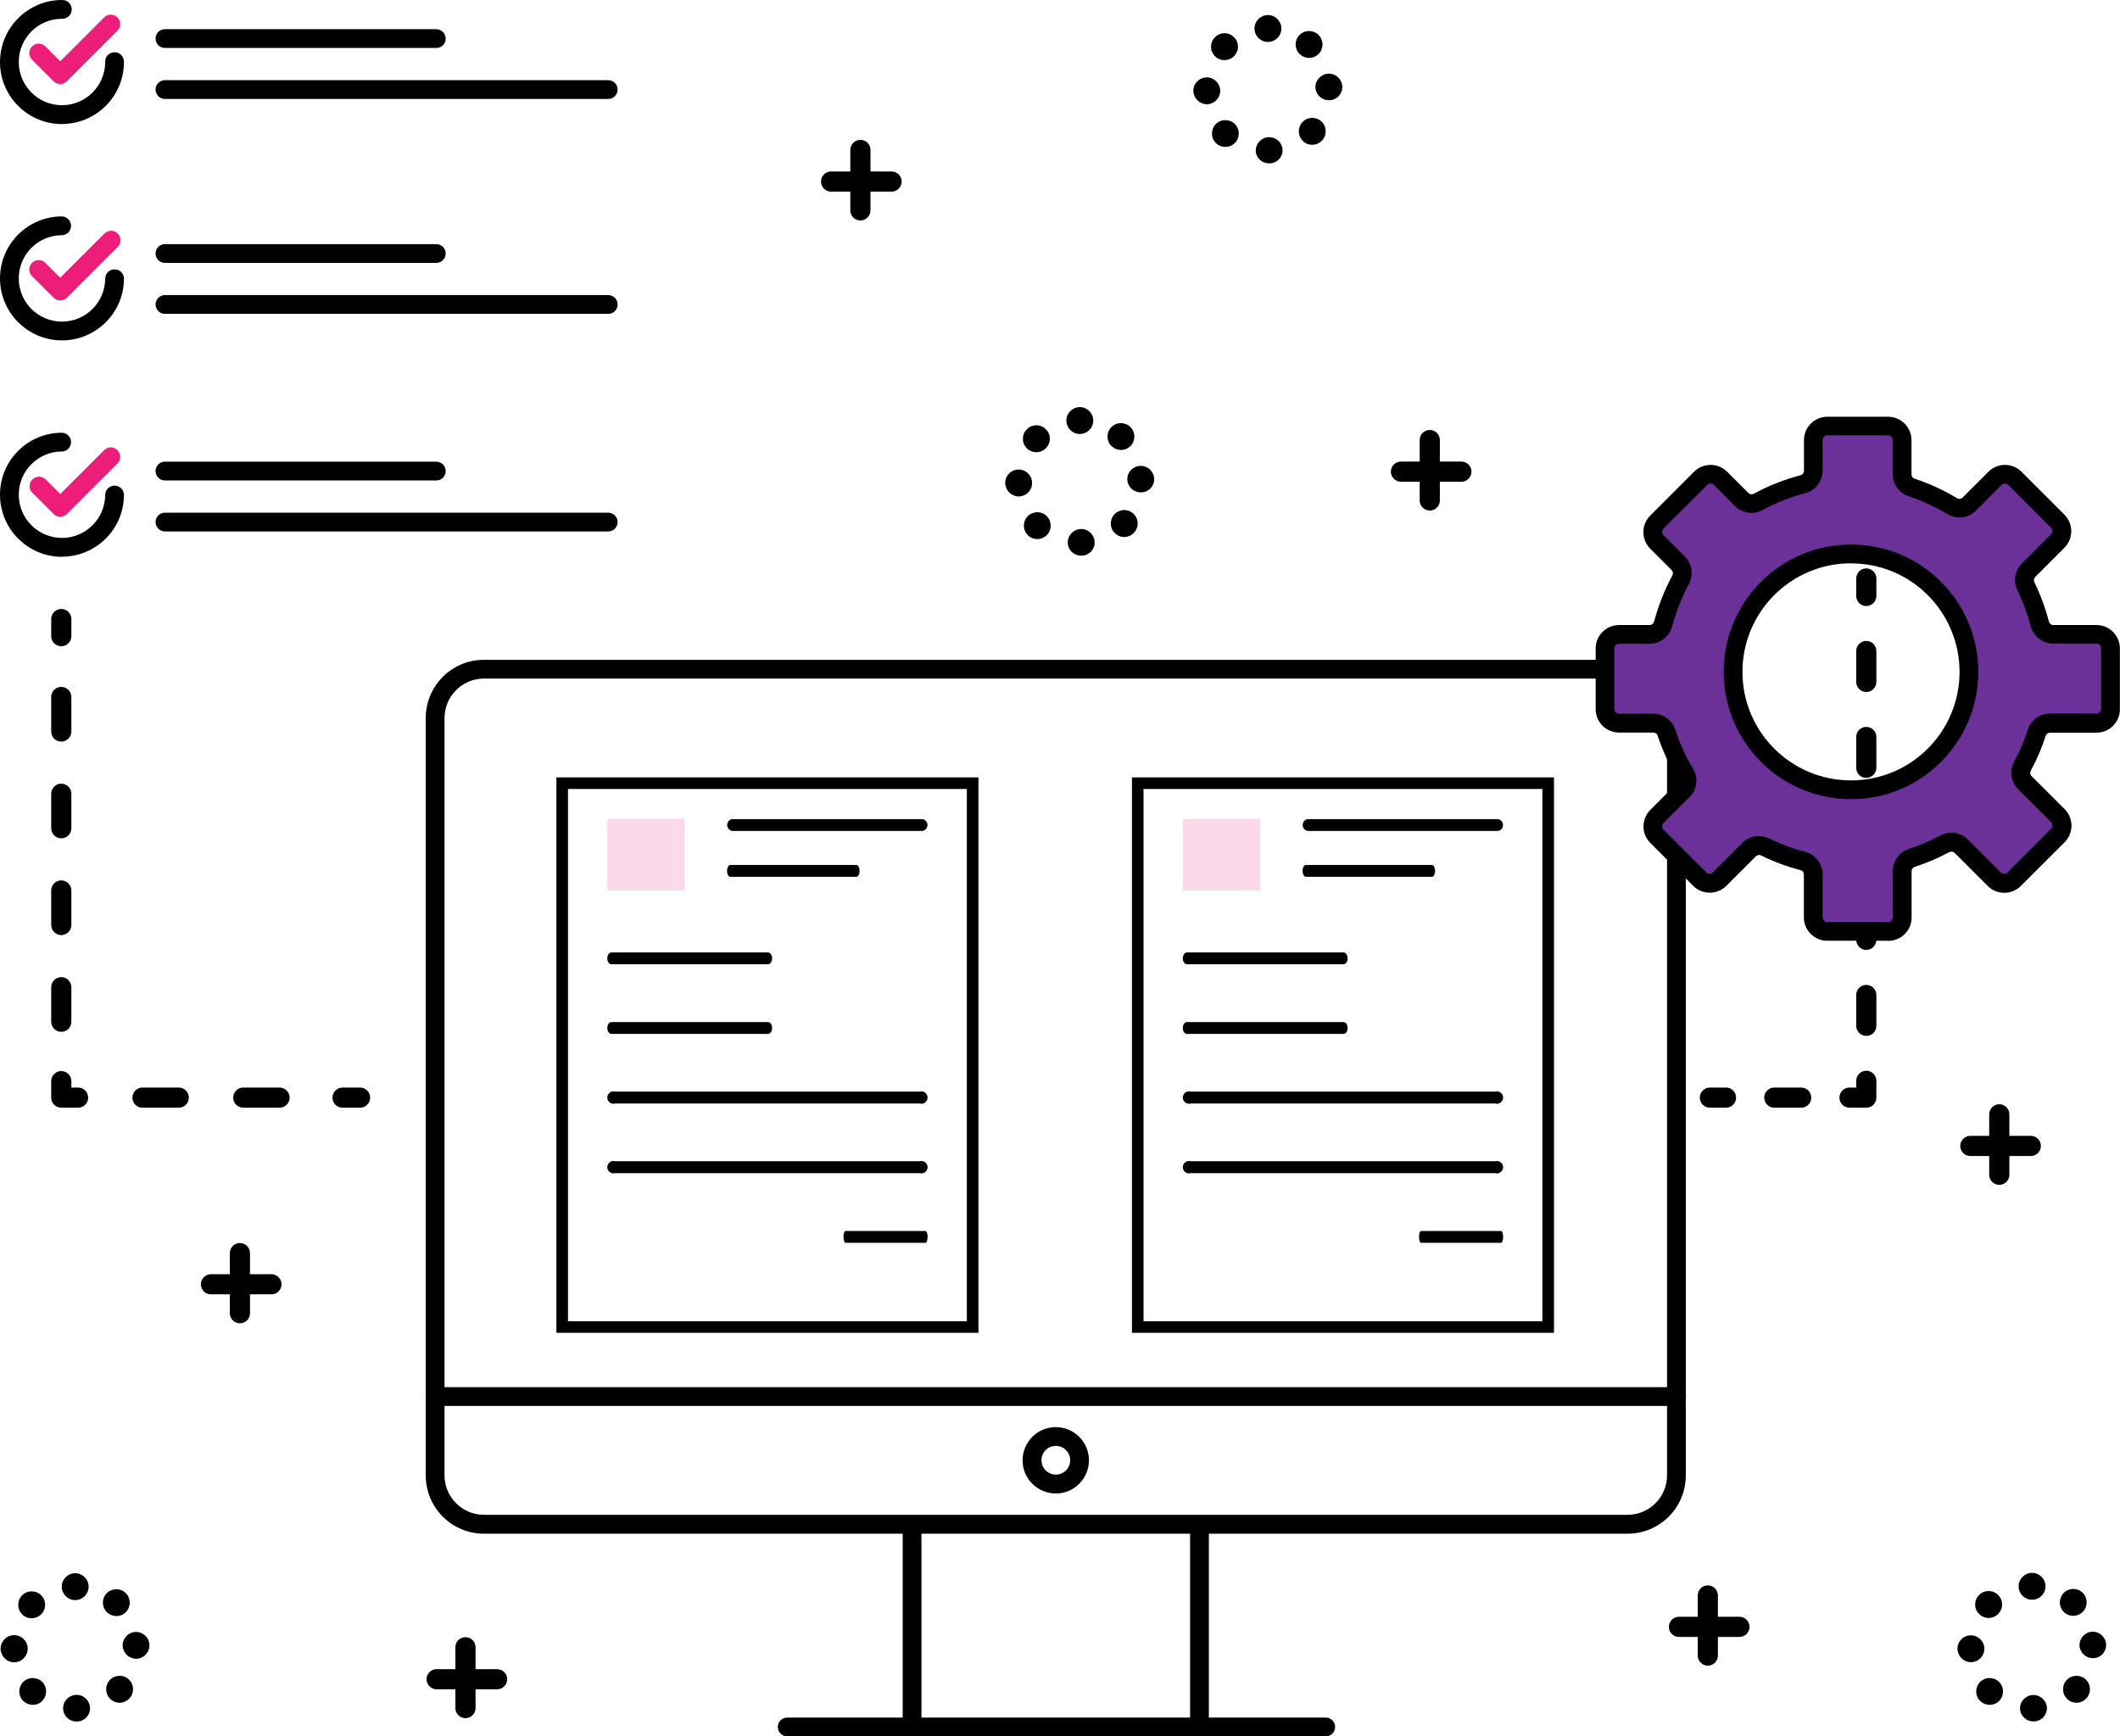 <?xml version="1.0" encoding="UTF-8"?>
<svg id="Layer_2" data-name="Layer 2" xmlns="http://www.w3.org/2000/svg" viewBox="0 0 183 149.87">
  <defs>
    <style>
      .cls-1 {
        opacity: .17;
      }

      .cls-1, .cls-2 {
        fill: #ed1e79;
      }

      .cls-3 {
        fill: #6c3099;
      }

      .cls-4 {
        fill: none;
        stroke: #000;
      }
    </style>
  </defs>
  <g id="Layer_1-2" data-name="Layer 1">
    <g id="Group_47564" data-name="Group 47564">
      <path id="Path_4584" data-name="Path 4584" class="cls-2" d="M5.19,7.25c-.22,0-.42-.09-.57-.24l-1.84-1.84c-.32-.31-.34-.82-.03-1.15,.31-.32,.82-.34,1.15-.03,0,0,.02,.02,.03,.03l1.27,1.27,3.8-3.8c.32-.31,.84-.3,1.15,.03,.3,.31,.3,.81,0,1.12L5.76,7.02c-.15,.15-.36,.24-.57,.24h0Z"/>
      <path id="Path_4585" data-name="Path 4585" d="M5.35,10.71C2.4,10.71,0,8.31,0,5.36S2.4,0,5.35,0c.45-.02,.82,.33,.84,.78,.02,.45-.33,.82-.78,.84-.02,0-.04,0-.06,0-2.06,0-3.73,1.67-3.73,3.73s1.67,3.73,3.73,3.73,3.73-1.67,3.73-3.73h0c-.02-.45,.33-.82,.78-.84s.82,.33,.84,.78c0,.02,0,.04,0,.06,0,2.96-2.4,5.35-5.35,5.35h0Z"/>
      <path id="Path_4586" data-name="Path 4586" d="M37.69,4.14H14.27c-.45,.02-.82-.33-.84-.78-.02-.45,.33-.82,.78-.84,.02,0,.04,0,.06,0h23.42c.45,.02,.8,.39,.78,.84-.01,.43-.36,.77-.78,.78Z"/>
      <path id="Path_4587" data-name="Path 4587" d="M52.53,8.54H14.27c-.45,.02-.82-.33-.84-.78s.33-.82,.78-.84c.02,0,.04,0,.06,0H52.53c.45,.02,.8,.39,.78,.84-.01,.43-.36,.77-.78,.78Z"/>
      <path id="Path_4588" data-name="Path 4588" class="cls-2" d="M5.19,25.93c-.22,0-.42-.09-.57-.24l-1.84-1.84c-.32-.31-.34-.82-.03-1.15,.31-.32,.82-.34,1.15-.03,0,0,.02,.02,.03,.03l1.27,1.27,3.8-3.8c.31-.32,.82-.34,1.15-.03,.32,.31,.34,.82,.03,1.15,0,0-.02,.02-.03,.03l-4.37,4.37c-.15,.15-.36,.24-.57,.24Z"/>
      <path id="Path_4589" data-name="Path 4589" d="M5.35,29.38C2.4,29.38,0,26.99,0,24.03c0-2.96,2.4-5.35,5.35-5.35h0c.45,.02,.8,.39,.78,.84-.01,.43-.36,.77-.78,.78-2.06,0-3.73,1.67-3.73,3.73s1.67,3.73,3.73,3.73,3.73-1.67,3.73-3.73h0c.02-.45,.39-.8,.84-.78,.43,.01,.77,.36,.78,.78,0,2.96-2.4,5.35-5.35,5.35Z"/>
      <path id="Path_4590" data-name="Path 4590" d="M37.69,22.69H14.27c-.45,.02-.82-.33-.84-.78-.02-.45,.33-.82,.78-.84,.02,0,.04,0,.06,0h23.42c.45,.02,.8,.39,.78,.84-.01,.43-.36,.77-.78,.78Z"/>
      <path id="Path_4591" data-name="Path 4591" d="M52.53,27.09H14.27c-.45,.02-.82-.33-.84-.78-.02-.45,.33-.82,.78-.84,.02,0,.04,0,.06,0H52.53c.45,.02,.8,.39,.78,.84-.01,.43-.36,.77-.78,.78Z"/>
      <path id="Path_4592" data-name="Path 4592" class="cls-2" d="M5.19,44.6c-.22,0-.42-.09-.57-.24l-1.84-1.84c-.31-.32-.3-.84,.03-1.15,.31-.3,.81-.3,1.12,0l1.27,1.27,3.8-3.8c.32-.31,.84-.3,1.15,.03,.3,.31,.3,.81,0,1.12l-4.37,4.37c-.15,.15-.36,.24-.57,.24Z"/>
      <path id="Path_4593" data-name="Path 4593" d="M5.35,48.06C2.4,48.06,0,45.66,0,42.7s2.4-5.35,5.35-5.35c.45,.02,.8,.39,.78,.84-.01,.43-.36,.77-.78,.78-2.06,0-3.73,1.67-3.73,3.73s1.67,3.73,3.73,3.73,3.73-1.67,3.73-3.73h0c.02-.45,.39-.8,.84-.78,.43,.01,.77,.36,.78,.78,0,2.96-2.4,5.35-5.35,5.35Z"/>
      <path id="Path_4594" data-name="Path 4594" d="M37.69,41.47H14.27c-.45,.02-.82-.33-.84-.78-.02-.45,.33-.82,.78-.84,.02,0,.04,0,.06,0h23.42c.45,.02,.8,.39,.78,.84-.01,.43-.36,.77-.78,.78Z"/>
      <path id="Path_4595" data-name="Path 4595" d="M52.53,45.87H14.27c-.45,.02-.82-.33-.84-.78-.02-.45,.33-.82,.78-.84,.02,0,.04,0,.06,0H52.53c.45,.02,.8,.39,.78,.84-.01,.43-.36,.77-.78,.78Z"/>
      <path id="Path_4596" data-name="Path 4596" d="M144.7,121.35H37.58c-.45,.02-.82-.33-.84-.78-.02-.45,.33-.82,.78-.84,.02,0,.04,0,.06,0h107.12c.45-.02,.82,.33,.84,.78,.02,.45-.33,.82-.78,.84-.02,0-.04,0-.06,0Z"/>
      <path id="Path_4597" data-name="Path 4597" d="M78.73,149.4c-.45,0-.81-.36-.81-.81h0v-16.7c-.02-.45,.33-.82,.78-.84,.45-.02,.82,.33,.84,.78,0,.02,0,.04,0,.06v16.69c0,.45-.36,.81-.81,.81h0Z"/>
      <path id="Path_4598" data-name="Path 4598" d="M103.54,149.4c-.45,0-.81-.36-.81-.81h0v-16.7c0-.45,.36-.81,.81-.81s.81,.36,.81,.81v16.69c0,.45-.36,.81-.81,.81h0Z"/>
      <path id="Path_4599" data-name="Path 4599" d="M114.44,149.87h-46.49c-.45,0-.81-.37-.81-.81,0-.45,.36-.81,.81-.81h46.49c.45,0,.81,.37,.81,.81,0,.45-.36,.81-.81,.81Z"/>
      <path id="Path_4600" data-name="Path 4600" d="M91.14,128.91c-1.58,0-2.87-1.28-2.87-2.86,0-1.58,1.28-2.87,2.86-2.87,1.58,0,2.87,1.28,2.87,2.86h0c0,1.58-1.28,2.87-2.86,2.87Zm0-4.11c-.69,0-1.24,.56-1.24,1.24s.56,1.24,1.24,1.24c.69,0,1.24-.56,1.24-1.24,0-.69-.56-1.24-1.24-1.24Z"/>
      <path id="Path_4601" data-name="Path 4601" d="M140.49,132.38H41.78c-2.78,0-5.03-2.25-5.03-5.03V61.98c0-2.78,2.25-5.03,5.03-5.03h98.71c2.78,0,5.03,2.25,5.03,5.03V127.35c0,2.78-2.25,5.03-5.03,5.03ZM41.78,58.57c-1.88,0-3.4,1.52-3.41,3.4V127.34c0,1.88,1.53,3.41,3.41,3.41h98.71c1.88,0,3.41-1.53,3.41-3.41V61.98c0-1.88-1.53-3.41-3.41-3.41H41.78Z"/>
      <path id="Path_4602" data-name="Path 4602" d="M161.1,52.31c-.48,0-.87-.39-.87-.87h0v-1.51c0-.48,.39-.87,.87-.87s.87,.39,.87,.87h0v1.51c0,.48-.39,.87-.87,.87Z"/>
      <path id="Path_4603" data-name="Path 4603" d="M161.1,89.41c-.48,0-.87-.39-.87-.87h0v-2.66c0-.48,.39-.87,.87-.87s.87,.39,.87,.87h0v2.67c0,.48-.39,.87-.87,.86Zm0-7.42c-.48,0-.87-.39-.87-.87h0v-2.67c0-.48,.39-.87,.87-.87s.87,.39,.87,.87v2.67c0,.48-.39,.87-.87,.87Zm0-7.42c-.48,0-.87-.39-.87-.87h0v-2.67c0-.48,.39-.87,.87-.87s.87,.39,.87,.87v2.67c0,.48-.39,.87-.87,.87h0Zm0-7.42c-.48,0-.87-.39-.87-.87h0v-2.67c0-.48,.39-.87,.87-.87s.87,.39,.87,.87v2.66c0,.48-.39,.87-.87,.87h0Zm0-7.42c-.48,0-.87-.39-.87-.87h0v-2.67c0-.48,.39-.87,.87-.87s.87,.39,.87,.87v2.67c0,.48-.39,.87-.87,.87h0Z"/>
      <path id="Path_4604" data-name="Path 4604" d="M161.1,95.61h-1.45c-.48,0-.87-.39-.87-.87s.39-.87,.87-.87h.58v-.58c0-.48,.39-.87,.87-.87s.87,.39,.87,.87h0v1.45c0,.48-.39,.87-.87,.87Z"/>
      <path id="Path_4605" data-name="Path 4605" d="M155.48,95.61h-2.32c-.48,0-.87-.39-.87-.87s.39-.87,.87-.87h2.32c.48,0,.87,.39,.87,.87s-.39,.87-.87,.87Z"/>
      <path id="Path_4606" data-name="Path 4606" d="M148.99,95.61h-1.39c-.48,0-.87-.39-.87-.87s.39-.87,.87-.87h1.39c.48,0,.87,.39,.87,.87s-.39,.87-.87,.87h0Z"/>
      <path id="Path_4607" data-name="Path 4607" d="M5.29,55.78c-.48,0-.87-.39-.87-.87v-1.51c.02-.48,.42-.86,.9-.84,.46,.02,.82,.38,.84,.84v1.51c0,.48-.39,.87-.87,.87Z"/>
      <path id="Path_4608" data-name="Path 4608" d="M5.29,89.06c-.48,0-.87-.39-.87-.87v-3.01c.02-.48,.42-.86,.9-.84,.46,.02,.82,.38,.84,.84v3.01c0,.48-.39,.87-.87,.87Zm0-8.35c-.48,0-.87-.39-.87-.87v-3.01c.02-.48,.42-.86,.9-.84,.46,.02,.82,.38,.84,.84v3.01c0,.48-.39,.87-.87,.87Zm0-8.35c-.48,0-.87-.39-.87-.87v-3.01c.02-.48,.42-.86,.9-.84,.46,.02,.82,.38,.84,.84v3.01c0,.48-.39,.87-.87,.87Zm0-8.35c-.48,0-.87-.39-.87-.87v-3.01c.02-.48,.42-.86,.9-.84,.46,.02,.82,.38,.84,.84v3.01c0,.48-.39,.87-.87,.87Z"/>
      <path id="Path_4609" data-name="Path 4609" d="M6.74,95.61h-1.45c-.48,0-.87-.39-.87-.87v-1.45c.02-.48,.42-.86,.9-.84,.46,.02,.82,.38,.84,.84v.58h.58c.48,0,.87,.39,.87,.87s-.39,.87-.87,.87Z"/>
      <path id="Path_4610" data-name="Path 4610" d="M24.13,95.61h-3.13c-.48,0-.87-.39-.87-.87s.39-.87,.87-.87h3.13c.48,0,.87,.39,.87,.87s-.39,.87-.87,.87h0Zm-8.7,0h-3.13c-.48,0-.87-.39-.87-.87s.39-.87,.87-.87h3.13c.48,0,.87,.39,.87,.87s-.39,.87-.87,.87h0Z"/>
      <path id="Path_4611" data-name="Path 4611" d="M31.08,95.61h-1.51c-.48,0-.87-.39-.87-.87s.39-.87,.87-.87h1.51c.48,0,.87,.39,.87,.87s-.39,.87-.87,.87Z"/>
      <path id="Path_4612" data-name="Path 4612" d="M172.58,102.27c-.48,0-.87-.39-.87-.87v-5.22c0-.48,.39-.87,.87-.87s.87,.39,.87,.87v5.22c0,.48-.39,.87-.87,.87Z"/>
      <path id="Path_4613" data-name="Path 4613" d="M175.3,99.78h-5.22c-.48,0-.87-.39-.87-.87s.39-.87,.87-.87h5.22c.48,0,.87,.39,.87,.87s-.39,.87-.87,.87Z"/>
      <path id="Path_4614" data-name="Path 4614" d="M147.42,143.77c-.48,0-.87-.39-.87-.87v-5.22c.02-.48,.42-.86,.9-.84,.46,.02,.82,.38,.84,.84v5.22c0,.48-.39,.87-.87,.87Z"/>
      <path id="Path_4615" data-name="Path 4615" d="M150.15,141.29h-5.22c-.48,0-.87-.39-.87-.87s.39-.87,.87-.87h5.22c.48,0,.87,.39,.87,.87s-.39,.87-.87,.87h0Z"/>
      <path id="Path_4616" data-name="Path 4616" d="M20.71,114.22c-.48,0-.87-.39-.87-.87v-5.22c.02-.48,.42-.86,.9-.84,.46,.02,.82,.38,.84,.84v5.22c0,.48-.39,.87-.87,.87h0Z"/>
      <path id="Path_4617" data-name="Path 4617" d="M23.43,111.72h-5.22c-.48,0-.87-.39-.87-.87s.39-.87,.87-.87h5.22c.48,0,.87,.39,.87,.87s-.39,.87-.87,.87Z"/>
      <path id="Path_4618" data-name="Path 4618" d="M123.42,44.07c-.48,0-.87-.39-.87-.87h0v-5.22c0-.48,.39-.87,.87-.87s.87,.39,.87,.87v5.22c0,.48-.39,.87-.87,.87Z"/>
      <path id="Path_4619" data-name="Path 4619" d="M126.15,41.58h-5.22c-.48,0-.87-.39-.87-.87s.39-.87,.87-.87h5.22c.48,0,.87,.39,.87,.87s-.39,.87-.87,.87Z"/>
      <path id="Path_4620" data-name="Path 4620" d="M74.27,19.03c-.48,0-.87-.39-.87-.87v-5.22c0-.48,.39-.87,.87-.87s.87,.39,.87,.87h0v5.22c0,.48-.39,.87-.87,.87Z"/>
      <path id="Path_4621" data-name="Path 4621" d="M76.99,16.54h-5.22c-.48,.02-.88-.36-.9-.84-.02-.48,.36-.88,.84-.9,.02,0,.04,0,.06,0h5.22c.48,.02,.86,.42,.84,.9-.02,.46-.38,.82-.84,.84Z"/>
      <path id="Path_4622" data-name="Path 4622" d="M40.18,148.3c-.48,0-.87-.39-.87-.87h0v-5.22c-.02-.48,.36-.88,.84-.9,.48-.02,.88,.36,.9,.84,0,.02,0,.04,0,.06v5.22c0,.48-.39,.87-.87,.87h0Z"/>
      <path id="Path_4623" data-name="Path 4623" d="M42.91,145.81h-5.22c-.48,0-.87-.39-.87-.87s.39-.87,.87-.87h5.22c.48,0,.87,.39,.87,.87s-.39,.87-.87,.87Z"/>
      <path id="Path_4624" data-name="Path 4624" d="M174.37,147.48c-.01-.64,.5-1.17,1.14-1.18,.63-.01,1.15,.48,1.18,1.11,.02,.62-.47,1.15-1.1,1.17-.01,0-.02,0-.03,0h-.03c-.62,.01-1.14-.48-1.16-1.1h0Zm-3.43-.65c-.46-.44-.47-1.18-.03-1.64s1.18-.47,1.64-.03c.46,.44,.47,1.18,.03,1.64-.22,.23-.52,.35-.84,.35-.3,0-.59-.12-.8-.32h0Zm7.51-.18c-.47-.44-.49-1.17-.05-1.64s1.17-.49,1.64-.05,.49,1.17,.05,1.64c-.22,.23-.53,.37-.85,.37-.29,0-.58-.11-.79-.31Zm-9.48-4.35c0-.64,.53-1.16,1.17-1.15s1.16,.53,1.15,1.17c0,.63-.51,1.14-1.15,1.15h-.01c-.64-.01-1.15-.53-1.16-1.17h0Zm10.54-.28c-.02-.63,.48-1.16,1.11-1.18,.63-.02,1.16,.48,1.18,1.11,.03,.61-.44,1.14-1.06,1.17-.01,0-.03,0-.04,0h-.04c-.62,0-1.13-.48-1.16-1.1h0Zm-8.67-2.71c-.46-.45-.46-1.18,0-1.64,.45-.46,1.18-.46,1.64,0,.46,.45,.46,1.18,0,1.64-.22,.22-.52,.34-.83,.34-.3,0-.6-.12-.81-.34Zm7.34-.15c-.47-.43-.5-1.17-.07-1.64,.43-.47,1.17-.5,1.64-.07,.47,.43,.5,1.17,.07,1.64-.22,.24-.53,.38-.86,.38-.29,0-.57-.11-.78-.3Zm-3.93-2.24c0-.64,.52-1.16,1.16-1.16,.64,0,1.16,.52,1.16,1.16,0,.64-.52,1.16-1.16,1.16h0c-.64,0-1.16-.52-1.16-1.16h0s0,0,0,0Z"/>
      <path id="Path_4625" data-name="Path 4625" d="M5.45,147.48c-.02-.64,.49-1.17,1.13-1.19,.64-.02,1.17,.49,1.19,1.13,.02,.63-.47,1.15-1.1,1.17-.01,0-.02,0-.03,0h-.03c-.62,.01-1.14-.48-1.16-1.1h0Zm-3.43-.65c-.46-.44-.47-1.18-.03-1.64,.44-.46,1.18-.47,1.64-.03s.47,1.18,.03,1.64c-.22,.23-.52,.36-.84,.35-.3,0-.59-.12-.8-.32Zm7.51-.18c-.47-.44-.49-1.17-.05-1.64,.44-.47,1.17-.49,1.64-.05s.49,1.17,.05,1.64c-.22,.23-.53,.37-.85,.37-.29,0-.58-.11-.79-.31h0ZM.05,142.32c0-.64,.5-1.17,1.15-1.19,.65,0,1.18,.51,1.19,1.16,0,.65-.51,1.18-1.16,1.19h-.02c-.64-.01-1.15-.53-1.16-1.17H.05Zm10.54-.26c-.02-.64,.48-1.18,1.11-1.2s1.18,.48,1.2,1.11c.02,.64-.48,1.18-1.11,1.2h0s-.04,0-.04,0c-.62,0-1.13-.49-1.16-1.12h0Zm-8.67-2.72c-.46-.45-.46-1.19-.01-1.64,.45-.46,1.19-.46,1.64-.01,.46,.45,.46,1.19,.01,1.64-.22,.22-.52,.35-.83,.35-.31,0-.6-.12-.82-.34Zm7.34-.15c-.47-.43-.51-1.16-.08-1.64,.43-.47,1.16-.51,1.64-.08,.47,.43,.51,1.16,.08,1.64-.22,.24-.53,.38-.85,.38-.29,0-.57-.11-.78-.3Zm-3.93-2.24c0-.64,.52-1.16,1.16-1.16,.64,0,1.16,.52,1.16,1.16,0,.64-.52,1.16-1.16,1.16h0c-.64,0-1.16-.52-1.16-1.16Z"/>
      <path id="Path_4626" data-name="Path 4626" d="M108.4,13c0-.64,.52-1.16,1.16-1.16,.61,0,1.12,.48,1.15,1.09,.02,.63-.47,1.15-1.1,1.17-.01,0-.02,0-.03,0h-.03c-.62,.01-1.14-.48-1.16-1.1Zm-3.43-.64c-.46-.44-.47-1.18-.03-1.64,.44-.46,1.18-.47,1.64-.03,.46,.44,.47,1.18,.03,1.64-.22,.23-.52,.35-.84,.35-.3,0-.59-.12-.81-.32Zm7.51-.18c-.47-.44-.49-1.17-.05-1.64,.44-.47,1.17-.49,1.64-.05,.47,.44,.49,1.17,.05,1.64-.22,.23-.53,.37-.85,.37-.29,0-.58-.11-.79-.31Zm-9.47-4.35c0-.64,.53-1.15,1.17-1.15s1.15,.53,1.15,1.17c0,.63-.52,1.14-1.15,1.15h-.01c-.64-.01-1.15-.53-1.16-1.17h0Zm10.54-.28c-.02-.64,.49-1.17,1.13-1.19,.63-.02,1.15,.47,1.19,1.1,.03,.62-.45,1.16-1.08,1.19-.01,0-.03,0-.04,0h-.04c-.62,0-1.13-.48-1.16-1.1h0Zm-8.67-2.7c-.46-.45-.46-1.18,0-1.64,.45-.46,1.18-.46,1.64,0,.46,.45,.46,1.18,0,1.64-.22,.22-.52,.34-.83,.34-.3,0-.6-.12-.81-.34Zm7.34-.15c-.47-.43-.51-1.16-.08-1.64s1.16-.51,1.64-.08c.47,.43,.51,1.16,.08,1.64-.22,.24-.53,.38-.85,.38-.29,0-.57-.11-.78-.3Zm-3.93-2.24c0-.64,.52-1.16,1.16-1.16,.64,0,1.16,.52,1.16,1.16,0,.64-.52,1.16-1.16,1.16,0,0,0,0,0,0-.64,0-1.16-.52-1.16-1.16h0Z"/>
      <path id="Path_4627" data-name="Path 4627" d="M92.17,46.85c-.02-.64,.49-1.17,1.13-1.19,.64-.02,1.17,.49,1.19,1.13h0c.02,.63-.47,1.15-1.1,1.17-.01,0-.02,0-.03,0h-.03c-.62,.01-1.14-.48-1.16-1.1h0Zm-3.43-.64c-.46-.44-.48-1.18-.04-1.64s1.18-.48,1.64-.04,.48,1.18,.04,1.64c-.22,.23-.52,.36-.84,.36-.3,0-.59-.11-.8-.32h0Zm7.51-.18c-.47-.44-.49-1.17-.05-1.64,.44-.47,1.17-.49,1.64-.05,.47,.44,.49,1.17,.05,1.64-.22,.23-.53,.37-.85,.37-.3,0-.58-.11-.79-.32h0Zm-9.48-4.35c0-.64,.53-1.16,1.17-1.15,.64,0,1.16,.53,1.15,1.17,0,.63-.51,1.14-1.15,1.15h-.01c-.64-.01-1.15-.53-1.16-1.17h0Zm10.54-.28c-.02-.64,.49-1.17,1.13-1.19,.63-.02,1.15,.47,1.19,1.1,.03,.63-.45,1.16-1.08,1.19-.01,0-.03,0-.04,0h-.04c-.62,0-1.13-.48-1.16-1.1Zm-8.67-2.71c-.46-.45-.46-1.18,0-1.64,.45-.46,1.18-.46,1.64,0s.46,1.18,0,1.64c-.22,.22-.52,.34-.83,.34-.31,0-.6-.12-.82-.33Zm7.34-.15c-.47-.43-.51-1.16-.08-1.64,.43-.47,1.16-.51,1.64-.08,.47,.43,.51,1.16,.08,1.64-.22,.24-.53,.38-.85,.38-.29,0-.57-.11-.78-.3h0Zm-3.93-2.24c0-.64,.52-1.16,1.16-1.16,.64,0,1.16,.52,1.16,1.16,0,.64-.52,1.16-1.16,1.16-.64,0-1.16-.52-1.16-1.16h0s0,0,0,0Z"/>
      <path id="Path_4628" data-name="Path 4628" class="cls-1" d="M59.1,70.7h-6.67v6.16h6.67v-6.16Z"/>
      <path id="Path_4629" data-name="Path 4629" d="M66.3,83.23h-13.53c-.19,0-.35-.23-.35-.51s.16-.51,.35-.51h13.53c.19,0,.35,.23,.35,.51s-.16,.51-.35,.51Z"/>
      <path id="Path_4630" data-name="Path 4630" d="M79.89,107.27h-6.9c-.1,0-.18-.23-.18-.51s.08-.51,.18-.51h6.9c.1,0,.18,.23,.18,.51s-.08,.51-.18,.51Z"/>
      <path id="Path_4631" data-name="Path 4631" d="M79.64,71.72h-16.45c-.28-.06-.47-.33-.41-.61,.04-.21,.2-.37,.41-.41h16.45c.28,.06,.47,.33,.41,.61-.04,.21-.2,.37-.41,.41Z"/>
      <path id="Path_4632" data-name="Path 4632" d="M73.92,75.68h-10.88c-.15,0-.28-.23-.28-.51s.12-.51,.28-.51h10.88c.15,0,.28,.23,.28,.51s-.12,.51-.28,.51Z"/>
      <path id="Path_4633" data-name="Path 4633" d="M66.3,89.24h-13.53c-.19,0-.35-.23-.35-.51s.16-.51,.35-.51h13.53c.19,0,.35,.23,.35,.51s-.16,.51-.35,.51Z"/>
      <path id="Path_4634" data-name="Path 4634" d="M79.39,95.25h-26.29c-.28,.08-.58-.09-.66-.37-.08-.28,.09-.58,.37-.66,.09-.03,.19-.03,.29,0h26.29c.28-.08,.58,.09,.66,.37,.08,.28-.09,.58-.37,.66-.09,.03-.19,.03-.29,0Z"/>
      <path id="Path_4635" data-name="Path 4635" d="M79.39,101.26h-26.29c-.28,.08-.58-.09-.66-.37-.08-.28,.09-.58,.37-.66,.09-.03,.19-.03,.29,0h26.29c.28-.08,.58,.09,.66,.37,.08,.28-.09,.58-.37,.66-.09,.03-.19,.03-.29,0Z"/>
      <rect id="Rectangle_18" data-name="Rectangle 18" class="cls-4" x="48.53" y="67.6" width="35.43" height="46.94"/>
      <path id="Path_4636" data-name="Path 4636" class="cls-1" d="M108.78,70.7h-6.67v6.16h6.67v-6.16Z"/>
      <path id="Path_4637" data-name="Path 4637" d="M115.98,83.23h-13.53c-.19,0-.35-.23-.35-.51s.16-.51,.35-.51h13.53c.19,0,.35,.23,.35,.51s-.16,.51-.35,.51Z"/>
      <path id="Path_4638" data-name="Path 4638" d="M129.57,107.27h-6.9c-.1,0-.18-.23-.18-.51s.08-.51,.18-.51h6.9c.1,0,.18,.23,.18,.51s-.08,.51-.18,.51Z"/>
      <path id="Path_4639" data-name="Path 4639" d="M129.32,71.72h-16.45c-.28-.06-.47-.33-.41-.61,.04-.21,.2-.37,.41-.41h16.45c.28,.06,.47,.33,.41,.61-.04,.21-.2,.37-.41,.41Z"/>
      <path id="Path_4640" data-name="Path 4640" d="M123.6,75.68h-10.88c-.15,0-.28-.23-.28-.51s.12-.51,.28-.51h10.88c.15,0,.28,.23,.28,.51s-.12,.51-.28,.51Z"/>
      <path id="Path_4641" data-name="Path 4641" d="M115.98,89.24h-13.53c-.19,0-.35-.23-.35-.51s.16-.51,.35-.51h13.53c.19,0,.35,.23,.35,.51s-.16,.51-.35,.51Z"/>
      <path id="Path_4642" data-name="Path 4642" d="M129.07,95.25h-26.29c-.28,.08-.58-.09-.66-.37-.08-.28,.09-.58,.37-.66,.09-.03,.19-.03,.29,0h26.29c.28-.08,.58,.09,.66,.37,.08,.28-.09,.58-.37,.66-.09,.03-.19,.03-.29,0Z"/>
      <path id="Path_4643" data-name="Path 4643" d="M129.07,101.26h-26.29c-.28,.08-.58-.09-.66-.37-.08-.28,.09-.58,.37-.66,.09-.03,.19-.03,.29,0h26.29c.28-.08,.58,.09,.66,.37,.08,.28-.09,.58-.37,.66-.09,.03-.19,.03-.29,0Z"/>
      <rect id="Rectangle_19" data-name="Rectangle 19" class="cls-4" x="98.21" y="67.6" width="35.43" height="46.94"/>
      <g>
        <path id="Path_4581" data-name="Path 4581" class="cls-3" d="M180.98,54.74h-3.73c-.55,0-1.04-.38-1.17-.91-.28-1.11-.68-2.2-1.19-3.23-.23-.46-.14-1.03,.23-1.39l2.52-2.52c.47-.47,.47-1.24,0-1.71,0,0,0,0,0,0l-3.7-3.7c-.47-.47-1.24-.47-1.71,0l-2.22,2.22c-.39,.39-1.01,.47-1.48,.18-1.1-.66-2.27-1.2-3.49-1.6-.5-.16-.83-.63-.83-1.15v-2.95c0-.67-.54-1.21-1.2-1.21,0,0,0,0,0,0h-5.25c-.67,0-1.21,.54-1.21,1.21h0v2.64c0,.55-.37,1.03-.91,1.17-1.34,.35-2.63,.86-3.84,1.53-.47,.26-1.05,.17-1.43-.2l-1.83-1.83c-.47-.47-1.24-.47-1.71,0l-3.78,3.78c-.47,.47-.47,1.24,0,1.71l1.84,1.84c.38,.38,.46,.96,.21,1.43-.65,1.21-1.15,2.49-1.51,3.82-.14,.53-.62,.91-1.17,.91h-2.64c-.67,0-1.21,.53-1.21,1.2h0s0,5.25,0,5.25c0,.67,.54,1.21,1.21,1.21,0,0,0,0,0,0h2.95c.52,0,.99,.34,1.15,.83,.4,1.22,.94,2.39,1.6,3.49,.29,.48,.21,1.09-.18,1.48l-2.25,2.25c-.47,.47-.47,1.24,0,1.71l3.7,3.7c.47,.47,1.24,.47,1.71,0l2.55-2.55c.37-.37,.93-.46,1.4-.23,1.03,.51,2.11,.91,3.23,1.2,.54,.14,.91,.62,.91,1.17v3.7c0,.67,.54,1.21,1.21,1.21h5.26c.67,0,1.21-.54,1.21-1.21h0s0-3.98,0-3.98c0-.53,.34-.99,.84-1.15,.98-.31,1.93-.72,2.83-1.21,.47-.26,1.05-.18,1.44,.2l2.85,2.85c.47,.47,1.24,.47,1.71,0l3.78-3.78c.47-.47,.47-1.24,0-1.71l-2.85-2.85c-.38-.38-.46-.96-.21-1.43,.5-.91,.91-1.87,1.23-2.86,.16-.5,.63-.84,1.15-.84h4.02c.67,0,1.21-.54,1.21-1.21v-5.25c0-.67-.54-1.21-1.21-1.21h0Zm-14,10.44c-3.98,3.98-10.42,3.97-14.4,0-3.98-3.98-3.97-10.42,0-14.4,3.98-3.97,10.42-3.97,14.4,0,3.98,3.97,3.98,10.42,0,14.4,0,0,0,0,0,0h0Z"/>
        <path id="Path_4582" data-name="Path 4582" d="M159.78,68.98c-6.07,0-10.99-4.92-10.99-10.99,0-6.07,4.92-10.99,10.99-10.99,6.07,0,10.99,4.92,10.99,10.99,0,2.92-1.16,5.71-3.22,7.77-2.06,2.07-4.86,3.23-7.77,3.22Zm0-20.36c-5.17,0-9.37,4.19-9.37,9.37,0,5.17,4.19,9.37,9.37,9.37,5.17,0,9.37-4.19,9.37-9.37,0-2.48-.99-4.87-2.74-6.62-1.75-1.76-4.14-2.75-6.62-2.74Z"/>
        <path id="Path_4583" data-name="Path 4583" d="M162.99,81.2h-5.26c-1.11,0-2.02-.9-2.02-2.02v-3.7c0-.18-.12-.34-.3-.38-1.17-.3-2.3-.72-3.38-1.26-.15-.08-.34-.05-.46,.07l-2.55,2.55c-.79,.79-2.07,.79-2.86,0l-3.7-3.7c-.79-.79-.79-2.07,0-2.86l2.25-2.25c.13-.13,.15-.33,.06-.49-.69-1.15-1.26-2.38-1.68-3.66-.05-.16-.2-.27-.38-.27h-2.95c-1.12,0-2.02-.9-2.02-2.02v-5.24c0-1.12,.9-2.02,2.02-2.02h2.63c.18,0,.34-.12,.39-.29,.37-1.39,.9-2.73,1.58-3.99,.08-.15,.06-.35-.07-.47l-1.84-1.84c-.79-.79-.79-2.07,0-2.86l3.78-3.78c.79-.79,2.07-.79,2.86,0l1.83,1.83c.12,.12,.32,.15,.47,.07,1.27-.7,2.63-1.23,4.03-1.6,.18-.05,.3-.2,.3-.38v-2.64c0-1.12,.9-2.03,2.01-2.03h0s5.25,0,5.25,0c1.11,0,2.02,.9,2.02,2.02h0v2.95c0,.17,.11,.32,.27,.38,1.28,.42,2.5,.98,3.66,1.68,.16,.1,.36,.07,.49-.06l2.22-2.22c.79-.79,2.07-.79,2.86,0l3.7,3.7c.79,.79,.79,2.07,0,2.86l-2.52,2.52c-.12,.12-.15,.31-.07,.46,.53,1.08,.95,2.22,1.25,3.39,.05,.18,.2,.3,.38,.3h3.73c1.12,0,2.02,.91,2.02,2.02v5.25c0,1.11-.9,2.02-2.01,2.02,0,0,0,0,0,0h-4.02c-.17,0-.33,.11-.38,.28-.33,1.04-.76,2.04-1.28,3-.08,.15-.06,.35,.07,.47l2.85,2.85c.79,.79,.79,2.07,0,2.86l-3.78,3.77c-.79,.79-2.07,.79-2.86,0l-2.85-2.85c-.13-.12-.32-.15-.47-.07-.95,.52-1.94,.94-2.97,1.27-.17,.05-.28,.21-.28,.38v3.98c.01,1.12-.89,2.02-2,2.03,0,0,0,0,0,0h0Zm-11.15-9.03c.31,0,.62,.07,.9,.21,.98,.49,2.01,.87,3.07,1.14,.89,.23,1.52,1.03,1.52,1.96v3.7c0,.22,.18,.4,.4,.4h5.26c.22,0,.4-.18,.4-.4v-3.98c0-.88,.56-1.66,1.39-1.93,.93-.3,1.83-.68,2.69-1.15,.79-.43,1.76-.29,2.4,.34l2.85,2.85c.16,.15,.41,.15,.56,0l3.78-3.78c.15-.16,.15-.41,0-.56l-2.85-2.85c-.63-.64-.77-1.61-.34-2.4,.47-.87,.86-1.78,1.16-2.72,.27-.84,1.04-1.41,1.92-1.41h4.02c.22,0,.4-.18,.4-.4v-5.24c0-.11-.04-.21-.12-.28-.07-.07-.18-.12-.28-.12h-3.73c-.92,0-1.73-.63-1.96-1.52-.27-1.06-.65-2.09-1.13-3.07-.39-.78-.23-1.71,.38-2.33l2.52-2.52c.15-.16,.15-.41,0-.56l-3.7-3.7c-.16-.15-.41-.15-.56,0l-2.22,2.22c-.66,.66-1.68,.78-2.48,.3-1.05-.63-2.16-1.14-3.32-1.53-.83-.27-1.39-1.05-1.39-1.92v-2.95c0-.22-.18-.4-.4-.4h-5.25c-.11,0-.21,.04-.28,.12-.08,.07-.12,.18-.12,.28v2.64c0,.92-.62,1.73-1.51,1.96-1.27,.33-2.5,.82-3.66,1.45-.79,.43-1.76,.29-2.4-.34l-1.82-1.83c-.16-.15-.41-.15-.56,0l-3.79,3.78c-.15,.16-.15,.41,0,.56l1.84,1.84c.63,.63,.78,1.6,.35,2.39-.62,1.16-1.1,2.38-1.44,3.64-.23,.89-1.04,1.51-1.95,1.51h-2.64c-.11,0-.21,.03-.28,.11-.08,.07-.12,.18-.12,.28v5.24c0,.22,.18,.4,.4,.4h2.95c.88,0,1.65,.56,1.92,1.4,.38,1.16,.89,2.28,1.52,3.33,.48,.8,.36,1.82-.3,2.47l-2.25,2.24c-.15,.16-.15,.41,0,.56l3.7,3.7c.16,.15,.41,.15,.56,0l2.55-2.55c.38-.38,.89-.59,1.43-.59h0Z"/>
      </g>
    </g>
  </g>
</svg>